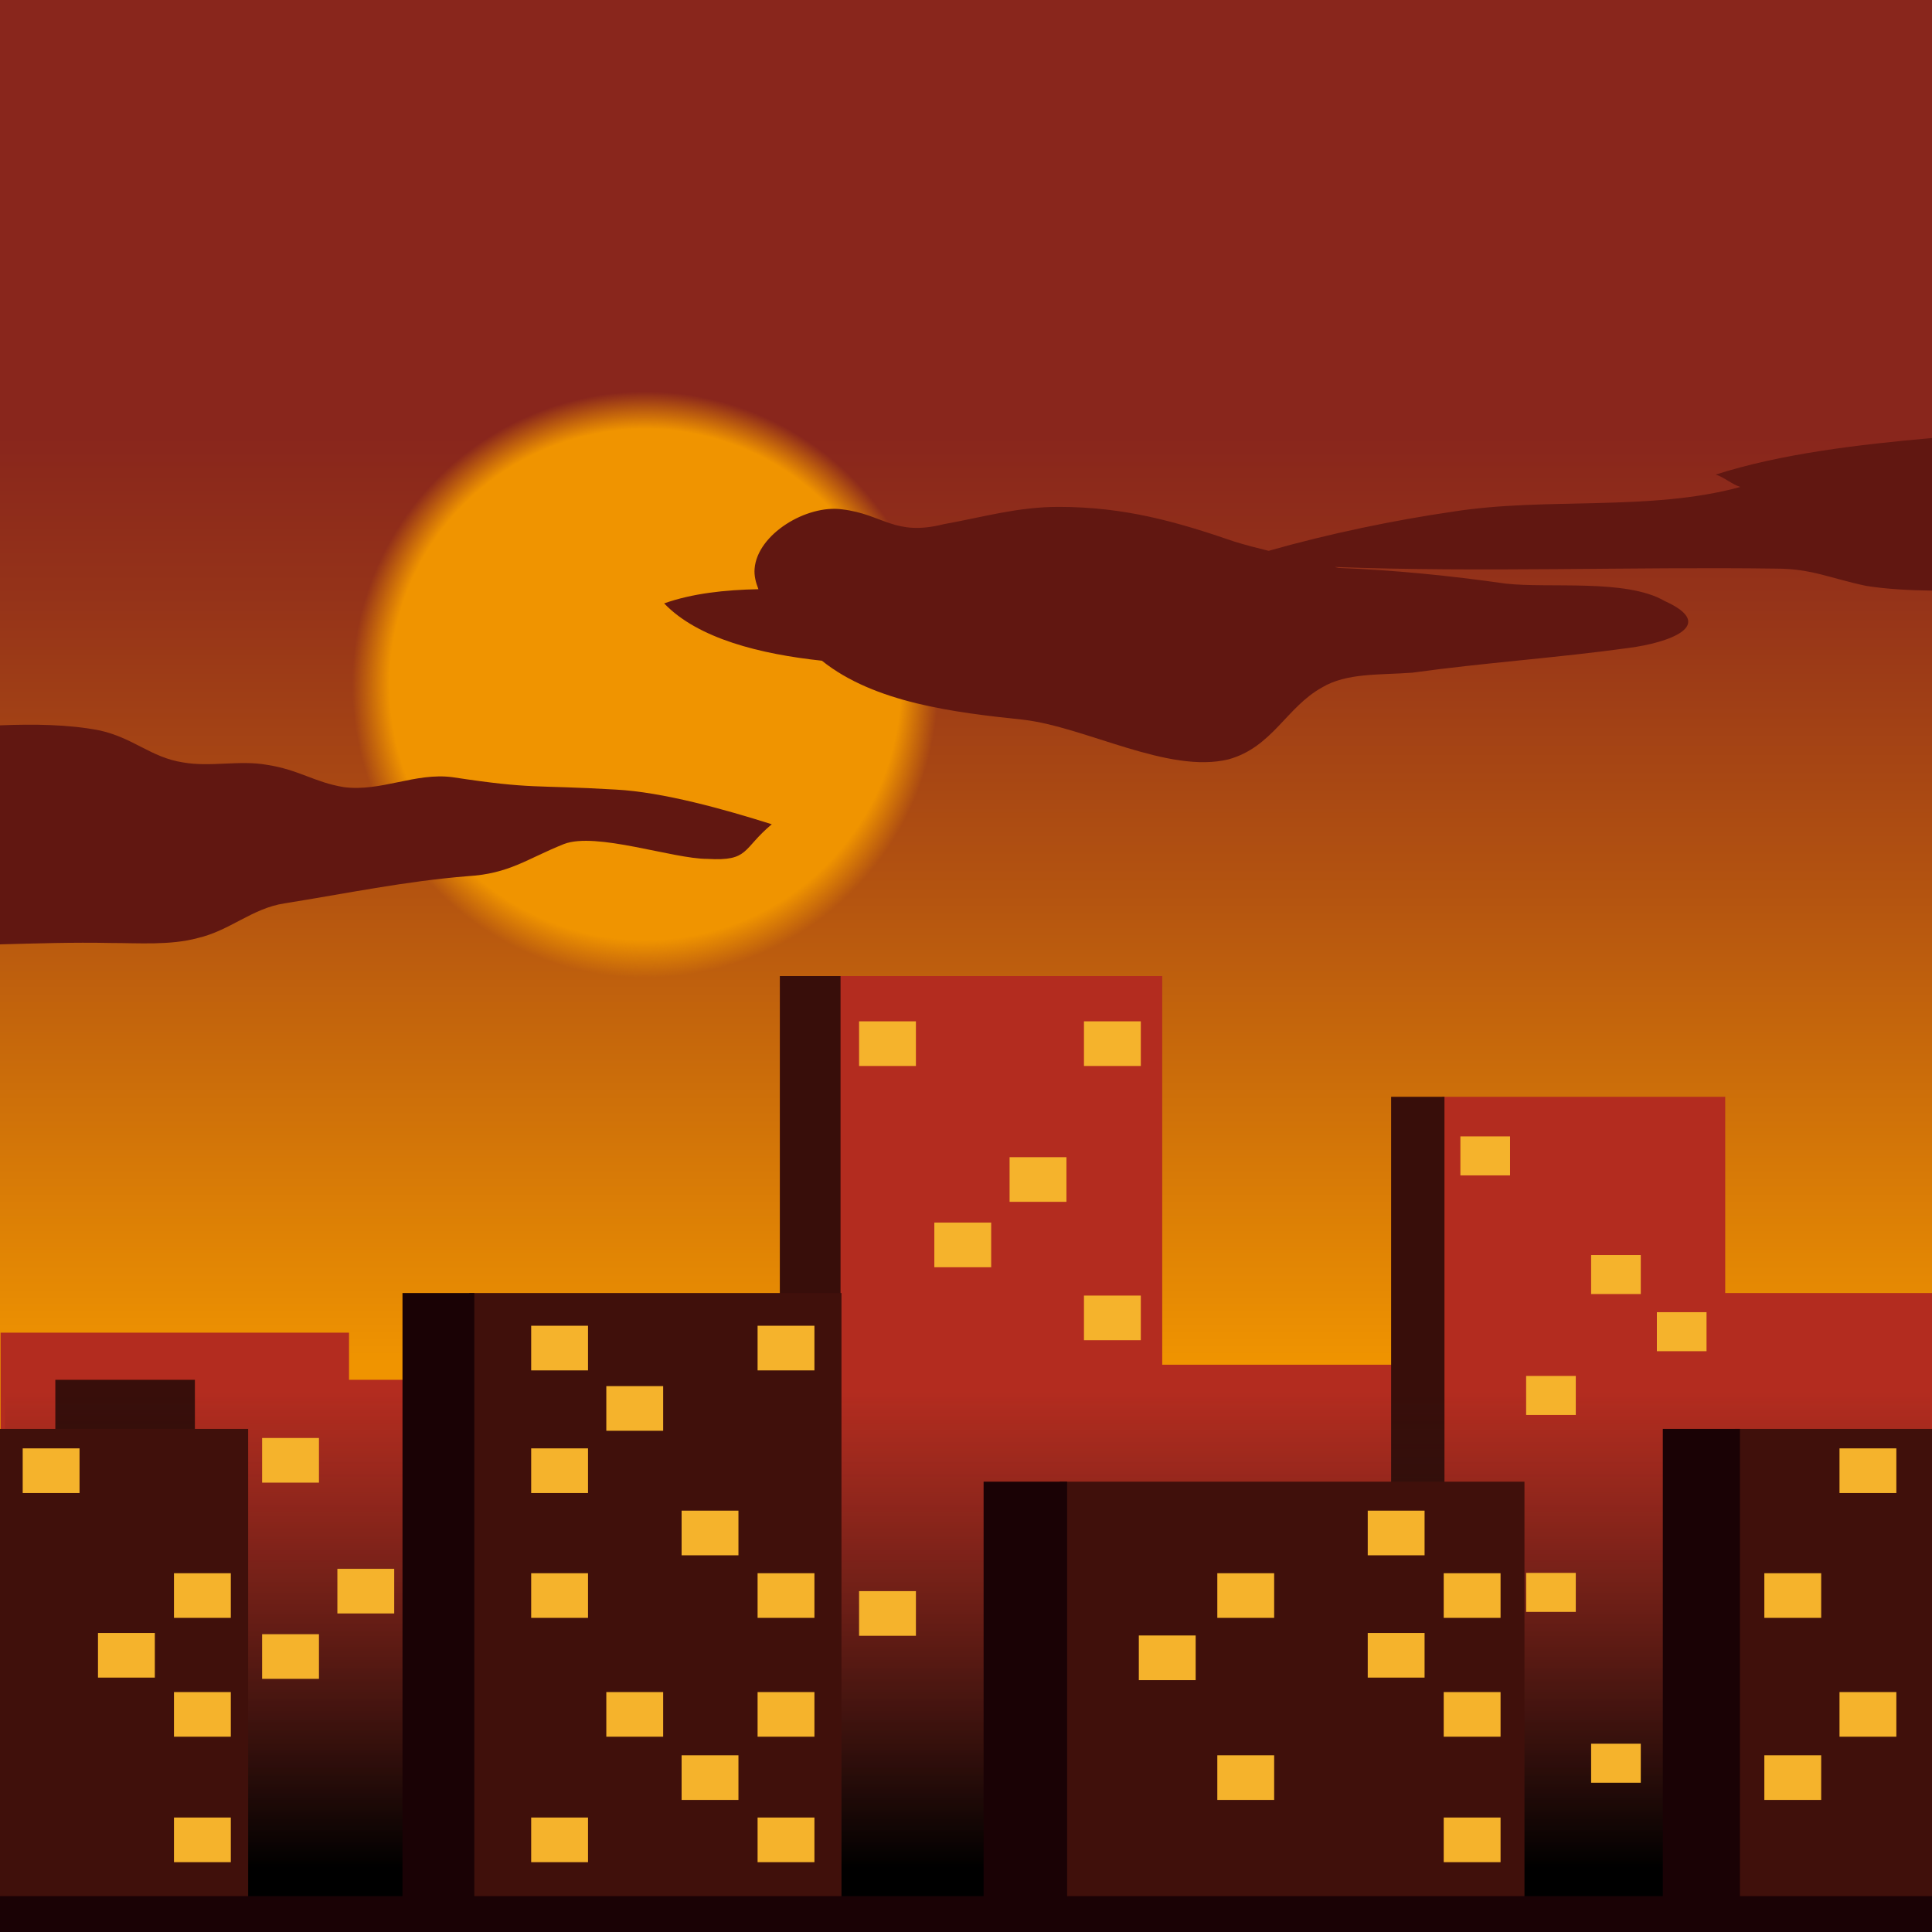 <?xml version="1.0" encoding="utf-8"?>
<!-- Generator: Adobe Illustrator 18.0.0, SVG Export Plug-In . SVG Version: 6.00 Build 0)  -->
<!DOCTYPE svg PUBLIC "-//W3C//DTD SVG 1.1//EN" "http://www.w3.org/Graphics/SVG/1.1/DTD/svg11.dtd">
<svg version="1.1" id="レイヤー_1" xmlns="http://www.w3.org/2000/svg" xmlns:xlink="http://www.w3.org/1999/xlink" x="0px"
	 y="0px" width="64px" height="64px" viewBox="0 0 64 64" style="enable-background:new 0 0 64 64;" xml:space="preserve">
<linearGradient id="SVGID_1_" gradientUnits="userSpaceOnUse" x1="32" y1="-1.436092e-009" x2="32" y2="64">
	<stop  offset="0.225" style="stop-color:#89261C"/>
	<stop  offset="0.309" style="stop-color:#953319"/>
	<stop  offset="0.463" style="stop-color:#B45410"/>
	<stop  offset="0.67" style="stop-color:#E68A03"/>
	<stop  offset="0.706" style="stop-color:#F09400"/>
</linearGradient>
<rect style="fill:url(#SVGID_1_);" width="64" height="64"/>
<radialGradient id="SVGID_2_" cx="21.373" cy="22.675" r="9.708" gradientUnits="userSpaceOnUse">
	<stop  offset="0" style="stop-color:#F09400"/>
	<stop  offset="0.872" style="stop-color:#F09400"/>
	<stop  offset="1" style="stop-color:#F09400;stop-opacity:0"/>
</radialGradient>
<circle style="fill:url(#SVGID_2_);" cx="21.373" cy="22.675" r="9.708"/>
<g>
	<path style="fill:#611711;" d="M20.402,26.156c-2.787-0.164-2.705,0-5.41-0.41
		c-1.229-0.164-2.377,0.492-3.607,0.328c-0.983-0.164-1.476-0.574-2.541-0.738
		C7.943,25.173,6.96,25.419,6.058,25.255c-1.066-0.164-1.64-0.82-2.787-1.065
		C2.265,23.998,1.123,23.982,0,24.028v7.255c1.192-0.03,2.405-0.072,3.681-0.045
		c0.902,0,1.967,0.082,2.869-0.164c1.065-0.246,1.803-0.984,2.869-1.148
		c2.049-0.327,4.017-0.737,6.066-0.901c1.393-0.082,1.967-0.574,3.196-1.065
		c1.066-0.41,3.607,0.492,4.754,0.492c1.394,0.082,1.148-0.328,2.131-1.147
		C24.009,26.812,21.96,26.238,20.402,26.156z"/>
	<path style="fill:#611711;" d="M64,14.51c-2.434,0.216-5.012,0.521-7.165,1.211
		c0.272,0.082,0.545,0.328,0.817,0.41c-2.995,0.82-6.445,0.328-9.533,0.82
		c-1.896,0.274-4.094,0.726-6.094,1.296C41.629,18.15,41.242,18.05,40.883,17.938
		c-1.906-0.656-3.631-1.147-5.809-1.147c-1.362,0-2.452,0.328-3.814,0.574
		c-1.634,0.41-1.997-0.328-3.358-0.492c-1.18-0.164-2.814,0.819-2.905,1.967
		c-0.019,0.224,0.037,0.452,0.127,0.678c-1.121,0.022-2.195,0.141-3.123,0.47
		c1.123,1.174,3.206,1.683,5.226,1.899c1.738,1.395,4.406,1.718,6.667,1.954
		c2.089,0.246,4.812,1.803,6.809,1.312c1.453-0.41,1.907-1.722,3.087-2.378
		c0.818-0.492,1.907-0.41,2.996-0.492c2.36-0.328,4.812-0.492,7.172-0.82
		c1.271-0.164,2.996-0.737,1.18-1.557c-1.271-0.738-3.813-0.41-5.265-0.574
		c-1.864-0.266-3.701-0.448-5.54-0.519c-0.039-0.011-0.08-0.02-0.12-0.031
		c4.859,0.184,9.829-0.012,14.621,0.054c1.18,0,1.815,0.328,2.995,0.574
		C62.527,19.519,63.26,19.553,64,19.565V14.51z"/>
</g>
<g>
	<rect x="0.019" y="44.146" style="fill:#B32C1F;" width="11.543" height="19.854"/>
	<rect x="56.623" y="42.833" style="fill:#B32C1F;" width="7.377" height="21.167"/>
	<rect x="37.498" y="45.208" style="fill:#B32C1F;" width="16.377" height="18.792"/>
	<rect x="6.082" y="45.708" style="fill:#B32C1F;" width="23.668" height="18.292"/>
	<rect x="1.833" y="45.708" style="fill:#380E0A;" width="4.623" height="18.292"/>
	<rect x="27.761" y="32.333" style="fill:#B32C1F;" width="10.739" height="31.667"/>
	<rect x="25.833" y="32.333" style="fill:#380E0A;" width="2.011" height="31.667"/>
	<rect x="47.767" y="36.333" style="fill:#B32C1F;" width="9.383" height="27.667"/>
	<rect x="46.083" y="36.333" style="fill:#380E0A;" width="1.767" height="27.667"/>
	<linearGradient id="SVGID_3_" gradientUnits="userSpaceOnUse" x1="32.058" y1="64.021" x2="32.058" y2="46.125">
		<stop  offset="0.119" style="stop-color:#000000"/>
		<stop  offset="1" style="stop-color:#231815;stop-opacity:0"/>
	</linearGradient>
	<polygon style="fill:url(#SVGID_3_);" points="9.873,46.125 0.167,46.125 0.167,64.021 9.873,64.021 
		63.949,64.021 63.949,46.125 	"/>
	<g>
		<rect x="28.458" y="33.833" style="fill:#F5B32C;" width="1.883" height="1.479"/>
		<rect x="33.444" y="38.333" style="fill:#F5B32C;" width="1.883" height="1.479"/>
		<rect x="35.908" y="33.833" style="fill:#F5B32C;" width="1.883" height="1.479"/>
		<rect x="35.908" y="42.917" style="fill:#F5B32C;" width="1.883" height="1.479"/>
		<rect x="30.951" y="40.5" style="fill:#F5B32C;" width="1.883" height="1.479"/>
		<rect x="48.377" y="37.644" style="fill:#F5B32C;" width="1.645" height="1.292"/>
		<rect x="52.708" y="41.575" style="fill:#F5B32C;" width="1.645" height="1.292"/>
		<rect x="50.555" y="45.58" style="fill:#F5B32C;" width="1.645" height="1.292"/>
		<rect x="54.886" y="43.468" style="fill:#F5B32C;" width="1.645" height="1.292"/>
		<rect x="52.708" y="57.763" style="fill:#F5B32C;" width="1.645" height="1.292"/>
		<rect x="28.458" y="52.708" style="fill:#F5B32C;" width="1.883" height="1.479"/>
		<rect x="11.176" y="51.969" style="fill:#F5B32C;" width="1.883" height="1.479"/>
		<rect x="8.683" y="54.135" style="fill:#F5B32C;" width="1.883" height="1.479"/>
		<rect x="8.683" y="47.635" style="fill:#F5B32C;" width="1.883" height="1.479"/>
		<rect x="50.555" y="52.104" style="fill:#F5B32C;" width="1.645" height="1.292"/>
	</g>
</g>
<g>
	<g>
		<rect x="57.471" y="47.333" style="fill:#40100B;" width="6.554" height="16.667"/>
		<rect x="55.083" y="47.333" style="fill:#1A0205;" width="2.555" height="16.667"/>
		<rect x="15.546" y="42.833" style="fill:#40100B;" width="12.329" height="21.167"/>
		<rect x="13.333" y="42.833" style="fill:#1A0205;" width="2.38" height="21.167"/>
		<rect x="35.101" y="49.083" style="fill:#40100B;" width="15.399" height="14.917"/>
		<rect x="32.583" y="49.083" style="fill:#1A0205;" width="2.767" height="14.917"/>
		<rect y="47.333" style="fill:#40100B;" width="8.22" height="16.667"/>
		<rect y="62.812" style="fill:#1A0205;" width="64.021" height="1.188"/>
	</g>
	<g>
		<g>
			<rect x="25.096" y="43.917" style="fill:#F5B32C;" width="1.883" height="1.479"/>
			<rect x="22.579" y="50.042" style="fill:#F5B32C;" width="1.883" height="1.479"/>
			<rect x="20.085" y="45.917" style="fill:#F5B32C;" width="1.883" height="1.479"/>
			<rect x="17.596" y="43.917" style="fill:#F5B32C;" width="1.883" height="1.479"/>
			<rect x="17.596" y="47.979" style="fill:#F5B32C;" width="1.883" height="1.479"/>
			<rect x="25.096" y="56.052" style="fill:#F5B32C;" width="1.883" height="1.479"/>
			<rect x="20.085" y="56.052" style="fill:#F5B32C;" width="1.883" height="1.479"/>
			<rect x="25.096" y="52.115" style="fill:#F5B32C;" width="1.883" height="1.479"/>
			<rect x="22.579" y="58.146" style="fill:#F5B32C;" width="1.883" height="1.479"/>
			<rect x="17.596" y="52.115" style="fill:#F5B32C;" width="1.883" height="1.479"/>
			<rect x="25.096" y="60.208" style="fill:#F5B32C;" width="1.883" height="1.479"/>
			<rect x="17.596" y="60.208" style="fill:#F5B32C;" width="1.883" height="1.479"/>
		</g>
		<g>
			<rect x="45.308" y="50.042" style="fill:#F5B32C;" width="1.883" height="1.479"/>
			<rect x="37.725" y="54.177" style="fill:#F5B32C;" width="1.883" height="1.479"/>
			<rect x="47.825" y="56.052" style="fill:#F5B32C;" width="1.883" height="1.479"/>
			<rect x="45.308" y="54.094" style="fill:#F5B32C;" width="1.883" height="1.479"/>
			<rect x="47.825" y="52.115" style="fill:#F5B32C;" width="1.883" height="1.479"/>
			<rect x="40.325" y="52.115" style="fill:#F5B32C;" width="1.883" height="1.479"/>
			<rect x="40.325" y="58.146" style="fill:#F5B32C;" width="1.883" height="1.479"/>
			<rect x="47.825" y="60.208" style="fill:#F5B32C;" width="1.883" height="1.479"/>
		</g>
		<g>
			<rect x="60.936" y="47.979" style="fill:#F5B32C;" width="1.883" height="1.479"/>
			<rect x="60.936" y="56.052" style="fill:#F5B32C;" width="1.883" height="1.479"/>
			<rect x="58.446" y="52.115" style="fill:#F5B32C;" width="1.883" height="1.479"/>
			<rect x="58.446" y="58.146" style="fill:#F5B32C;" width="1.883" height="1.479"/>
		</g>
		<g>
			<rect x="0.752" y="47.979" style="fill:#F5B32C;" width="1.883" height="1.479"/>
			<rect x="5.763" y="56.052" style="fill:#F5B32C;" width="1.883" height="1.479"/>
			<rect x="3.246" y="54.094" style="fill:#F5B32C;" width="1.883" height="1.479"/>
			<rect x="5.763" y="52.115" style="fill:#F5B32C;" width="1.883" height="1.479"/>
			<rect x="5.763" y="60.208" style="fill:#F5B32C;" width="1.883" height="1.479"/>
		</g>
	</g>
</g>
<g>
</g>
<g>
</g>
<g>
</g>
<g>
</g>
<g>
</g>
<g>
</g>
</svg>
